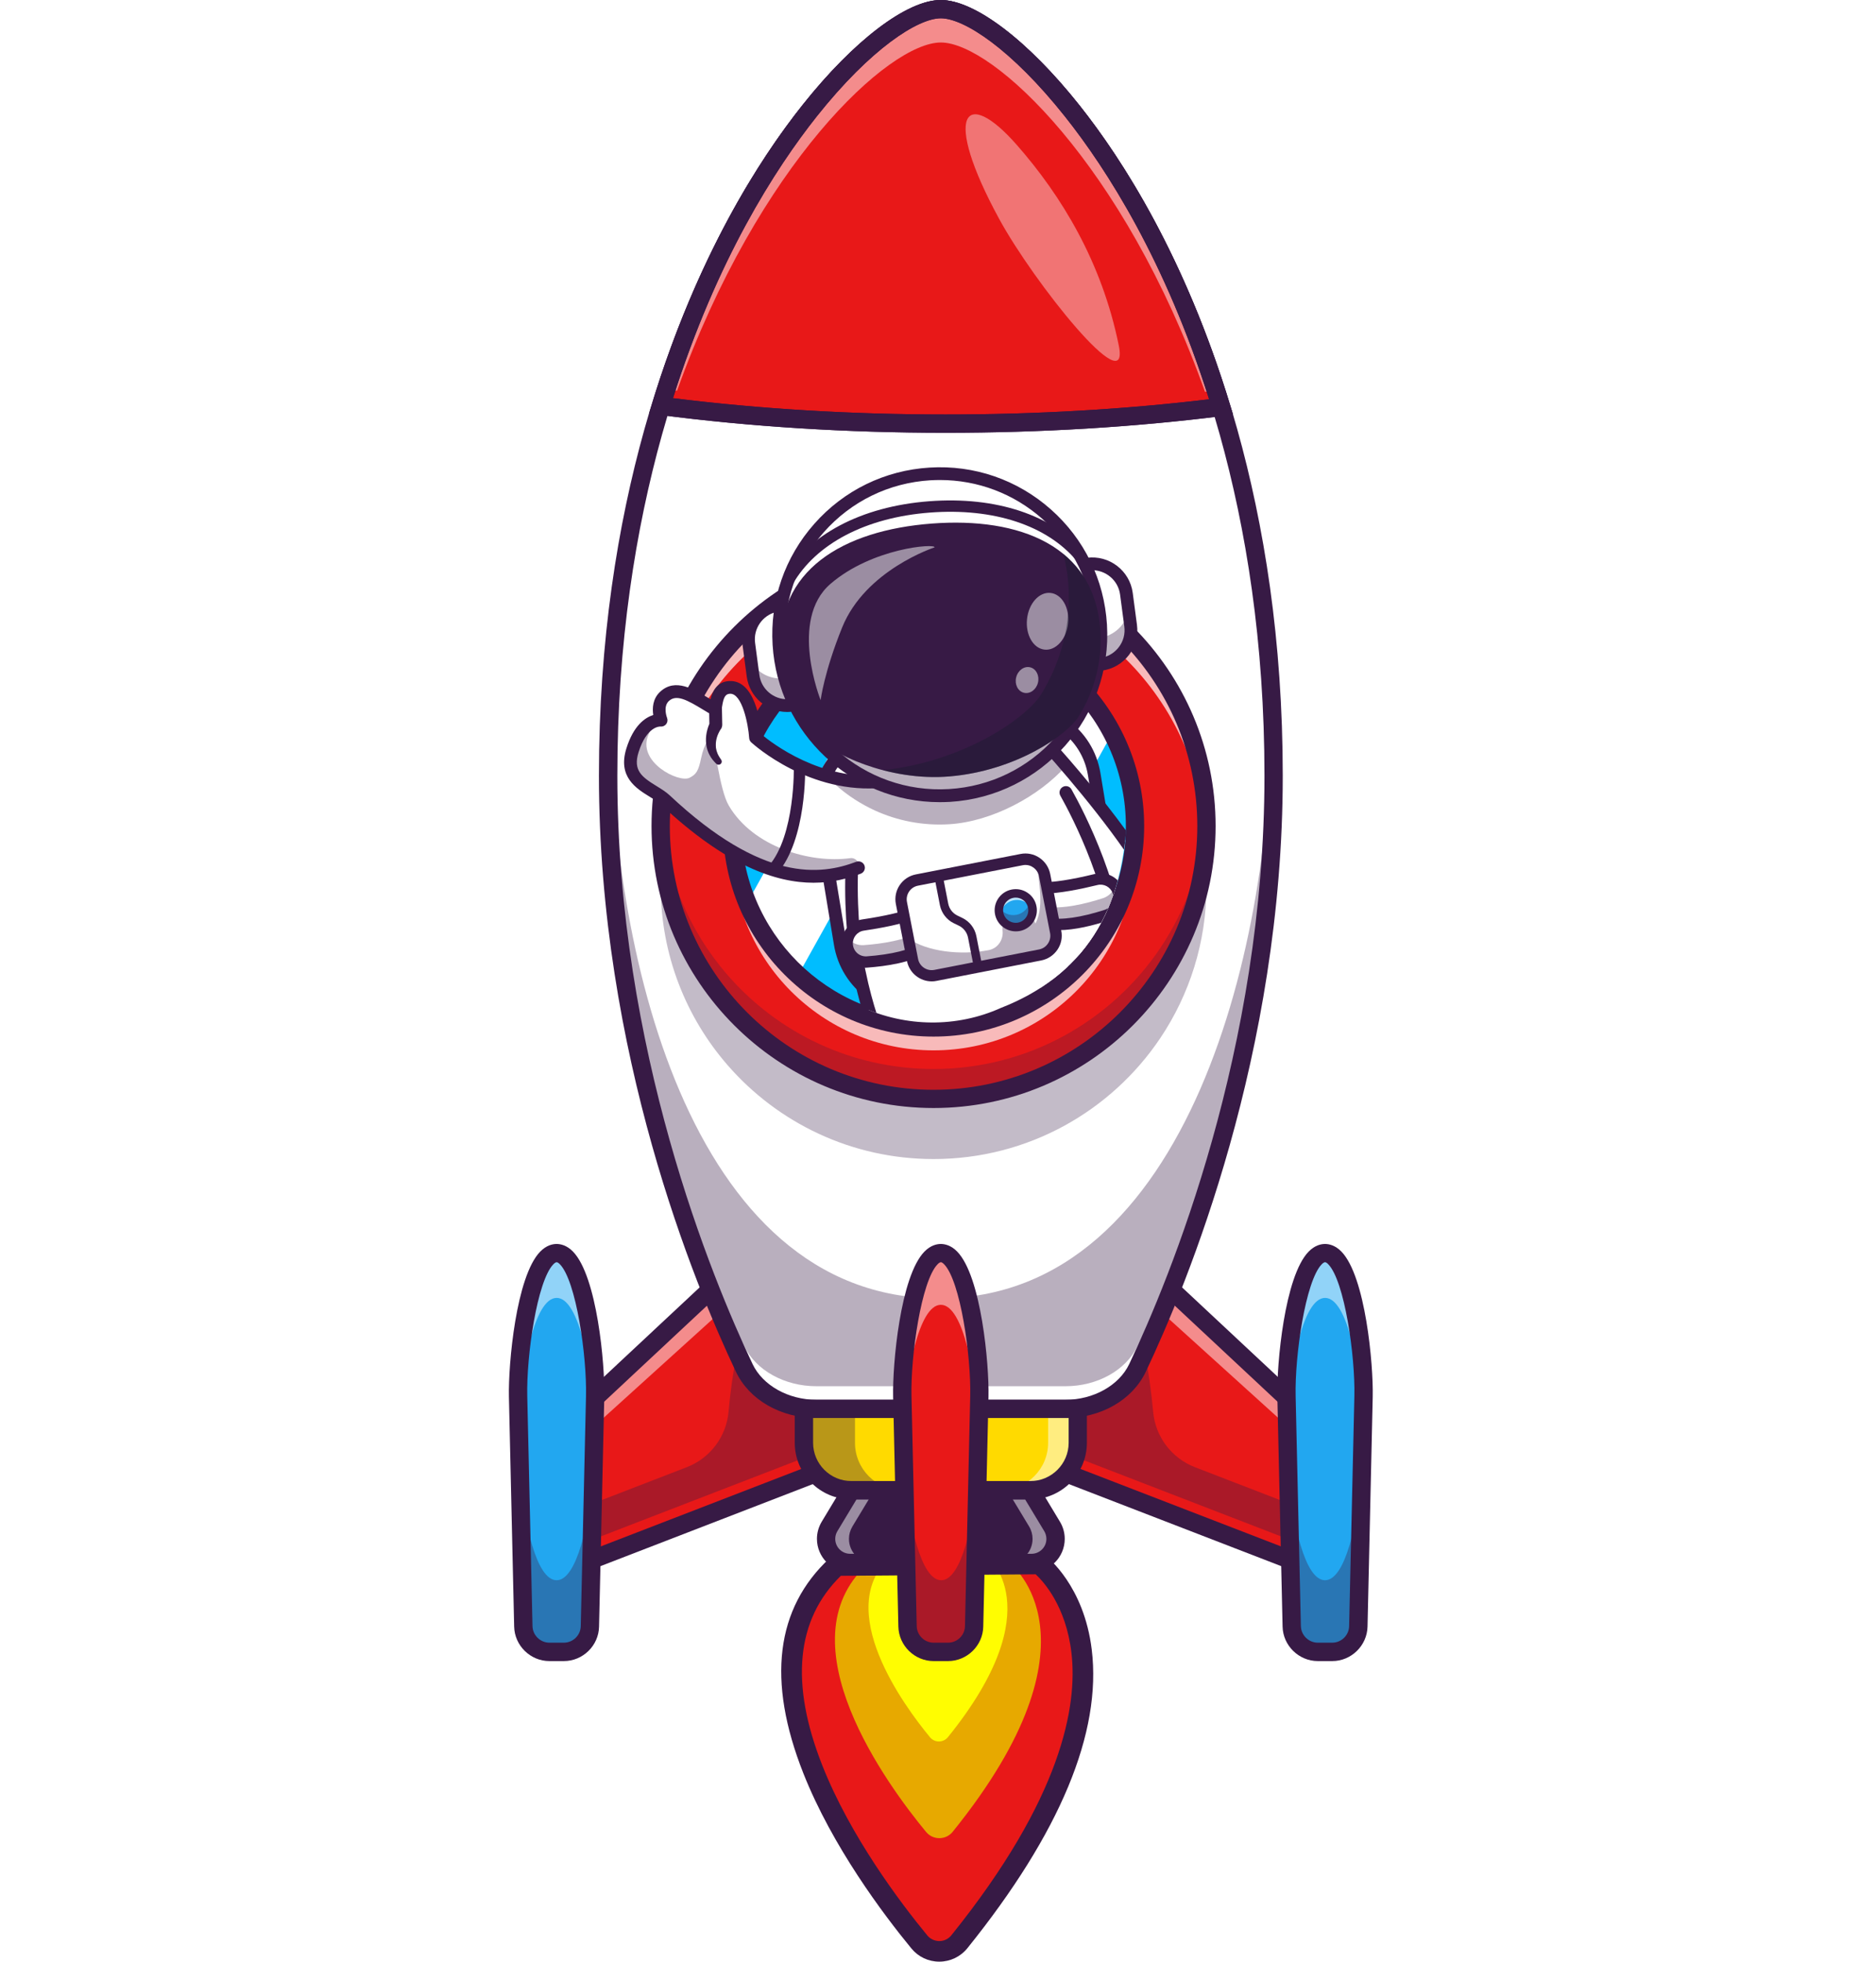<?xml version="1.0" encoding="utf-8"?>
<!-- Generator: Adobe Illustrator 25.1.0, SVG Export Plug-In . SVG Version: 6.00 Build 0)  -->
<svg version="1.1" id="Layer_1" xmlns="http://www.w3.org/2000/svg" xmlns:xlink="http://www.w3.org/1999/xlink" x="0px" y="0px"
	 viewBox="0 0 3363.7 3517.8" style="enable-background:new 0 0 3363.7 3517.8;" xml:space="preserve">
<style type="text/css">
	.st0{fill:#E81818;}
	.st1{fill:#E7A900;}
	.st2{fill:#FFFD01;}
	.st3{fill:#371A45;}
	.st4{opacity:0.35;}
	.st5{opacity:0.5;}
	.st6{fill:#FFFFFF;}
	.st7{fill:#22A7F0;}
	.st8{opacity:0.3;}
	.st9{opacity:0.25;}
	.st10{fill:#FFDA00;}
	.st11{opacity:0.4;}
	.st12{opacity:0.7;}
	.st13{fill:#00BDFF;}
	.st14{filter:url(#Adobe_OpacityMaskFilter);}
	.st15{filter:url(#Adobe_OpacityMaskFilter_1_);}
	.st16{mask:url(#SVGID_1_);fill:url(#SVGID_2_);}
	.st17{fill:url(#SVGID_3_);}
	.st18{filter:url(#Adobe_OpacityMaskFilter_2_);}
	.st19{filter:url(#Adobe_OpacityMaskFilter_3_);}
	.st20{mask:url(#SVGID_4_);fill:url(#SVGID_5_);}
	.st21{fill:url(#SVGID_6_);}
	.st22{clip-path:url(#SVGID_8_);}
	.st23{fill:#111A28;}
</style>
<g>
	<g>
		<g>
			<path class="st0" d="M1863.9,2804.8c0,0,249,189.3-143.6,677.2c-18.4,22.9-53.2,23.2-71.9,0.5
				c-100.3-122.1-359.7-478.5-148.2-674.9L1863.9,2804.8z"/>
		</g>
		<g>
			<path class="st1" d="M1811.3,2804.2c0,0,176.7,134.3-103.1,480.7c-12.2,15.2-35.3,15.3-47.7,0.3
				c-69.8-84.5-257-339.2-106.3-479.1L1811.3,2804.2z"/>
		</g>
		<g>
			<path class="st2" d="M1769.2,2790.8c0,0,119.2,90.6-69.5,324.4c-8.3,10.2-23.8,10.4-32.2,0.2c-47.1-57-173.4-228.8-71.7-323.3
				L1769.2,2790.8z"/>
		</g>
		<g>
			<path class="st3" d="M1684.1,3517.8c-19.4,0-37.6-8.6-49.9-23.6c-50.1-60.9-141.9-182.9-193.9-314.5
				c-65.5-165.8-49.6-295.5,47.4-385.6c3.4-3.1,7.8-4.9,12.4-4.9l363.7-2.8c0,0,0.1,0,0.1,0c4,0,7.9,1.3,11.1,3.8
				c2.8,2.1,68.5,53.3,82.5,167.9c18.2,148.9-56.8,329.1-222.9,535.5c-12.3,15.3-30.6,24.1-50.2,24.2
				C1684.3,3517.8,1684.2,3517.8,1684.1,3517.8z M1507.6,2825.9c-80.2,78.6-91.3,193-33.1,340.2c50.2,127,139.4,245.4,188.1,304.6
				c5.3,6.5,13.3,10.1,21.6,10.2c8.5,0,16.4-3.9,21.7-10.5c198.1-246.2,226.4-411.3,215.2-506.4c-9.8-84.1-50.4-128.1-64.1-140.8
				L1507.6,2825.9z"/>
		</g>
	</g>
	<g>
		<polygon class="st0" points="1687,1927 2320.5,2519.2 2320.5,2800 1687,2555.2 		"/>
	</g>
	<g>
		<polygon class="st0" points="1687,1927 1053.4,2519.2 1053.4,2800 1687,2555.2 		"/>
	</g>
	<g class="st4">
		<path class="st3" d="M1388.2,2206.2c-15.6,36.5-29.2,73.8-40.6,111.8c-20.9,69.5-34.8,141.1-41.3,213.7c-4,44.7-33,83.2-74.9,99.4
			l-178,68.8V2800l0,0v-35.6l633.6-244.8V1927L1388.2,2206.2z"/>
	</g>
	<g class="st4">
		<path class="st3" d="M2142.5,2631.1c-41.8-16.2-70.9-54.7-74.9-99.4c-6.5-72.7-20.4-144.2-41.3-213.7c-11.5-38-25-75.3-40.6-111.8
			L1687,1927v592.6l633.6,244.8v35.6l0,0v-100.1L2142.5,2631.1z"/>
	</g>
	<g class="st5">
		<polygon class="st6" points="2320.6,2514.1 2320.6,2568.7 1686.9,1995 1686.9,1921.9 		"/>
	</g>
	<g class="st5">
		<polygon class="st6" points="1686.9,1921.9 1686.9,1995 1053.4,2568.7 1053.4,2514.1 		"/>
	</g>
	<g>
		<path class="st3" d="M2337,2823.9l-666.4-257.5v-677.3L2337,2512V2823.9z M1703.4,2543.9l600.8,232.1v-249.7l-600.8-561.5V2543.9z
			"/>
	</g>
	<g>
		<path class="st7" d="M2375.8,2247.1c-48.8,0-70.7,184.6-69.1,257.2l9.4,412.3c0.6,25.4,21.3,45.7,46.7,45.7l0,0h25.9
			c25.4,0,46.2-20.3,46.7-45.7l9.4-412.3C2446.6,2431.7,2424.6,2247.1,2375.8,2247.1z"/>
	</g>
	<g class="st5">
		<path class="st6" d="M2445,2499.2l-1,44c-4.9-84.7-27-215.7-68.1-215.7c-41.1,0-63.1,131-68.1,215.7l-1-44
			c-1.7-72.6,20.3-257.2,69.1-257.2C2424.6,2242,2446.6,2426.6,2445,2499.2z"/>
	</g>
	<g>
		<path class="st3" d="M1036.9,2823.9V2512l666.4-622.9v677.3L1036.9,2823.9z M1069.8,2526.3V2776l600.8-232.1v-579.1L1069.8,2526.3
			z"/>
	</g>
	<g>
		<path class="st7" d="M998.1,2247.1c48.8,0,70.7,184.6,69.1,257.2l-9.4,412.3c-0.6,25.4-21.3,45.7-46.7,45.7h0h-25.9
			c-25.4,0-46.2-20.3-46.7-45.7l-9.4-412.3C927.3,2431.7,949.3,2247.1,998.1,2247.1z"/>
	</g>
	<g class="st4">
		<path class="st3" d="M1063.9,2647.7l-6.2,268.9c-0.6,25.4-21.3,45.7-46.7,45.7h-25.9c-25.4,0-46.2-20.3-46.8-45.7l-6.1-269.1
			c7.8,82.6,29.3,186.3,65.8,186.3S1056.1,2730.3,1063.9,2647.7z"/>
	</g>
	<g class="st5">
		<path class="st6" d="M1067.2,2499.2l-1,44c-4.9-84.7-27-215.7-68.1-215.7c-41.1,0-63.1,131-68.1,215.7l-1-44
			c-1.7-72.6,20.3-257.2,69.1-257.2C1046.8,2242,1068.8,2426.6,1067.2,2499.2z"/>
	</g>
	<g>
		<path class="st3" d="M1011,2978.8h-25.9c-34.1,0-62.4-27.7-63.2-61.7l-9.4-412.3c-1.3-58.4,12.9-216.2,56.2-260.4
			c11-11.2,22-13.6,29.3-13.6c7.3,0,18.4,2.4,29.3,13.6c43.2,44.2,57.5,202.1,56.2,260.4l-9.4,412.3
			C1073.4,2951.1,1045.1,2978.8,1011,2978.8z M998.1,2263.5c-1.4,0-3.6,1.3-5.9,3.7c-29.1,29.8-48.5,164.1-46.8,236.7l9.4,412.3
			c0.4,16.4,14,29.6,30.3,29.6h25.9c16.4,0,30-13.3,30.3-29.6l9.4-412.3c1.7-72.6-17.7-207-46.8-236.7
			C1001.6,2264.8,999.5,2263.5,998.1,2263.5z"/>
	</g>
	<g class="st4">
		<path class="st3" d="M2441.7,2647.7l-6.2,268.9c-0.6,25.4-21.3,45.7-46.7,45.7h-25.9c-25.4,0-46.2-20.3-46.8-45.7l-6.1-269.1
			c7.8,82.6,29.3,186.3,65.8,186.3S2433.9,2730.3,2441.7,2647.7z"/>
	</g>
	<g>
		<path class="st3" d="M2388.8,2978.8h-25.9c-34,0-62.4-27.7-63.2-61.7l-9.4-412.3c-1.3-58.4,12.9-216.2,56.2-260.4
			c11-11.2,22-13.6,29.3-13.6c7.3,0,18.4,2.4,29.3,13.6c43.2,44.2,57.5,202.1,56.2,260.4L2452,2917
			C2451.2,2951.1,2422.8,2978.8,2388.8,2978.8z M2375.8,2263.5c-1.4,0-3.6,1.3-5.9,3.7c-29.1,29.8-48.5,164.1-46.8,236.7l9.4,412.3
			c0.4,16.3,14,29.6,30.3,29.6h25.9c16.4,0,30-13.3,30.3-29.6l9.4-412.3c1.7-72.6-17.7-207-46.8-236.7
			C2379.4,2264.8,2377.3,2263.5,2375.8,2263.5z"/>
	</g>
	<g>
		<path class="st6" d="M2283.5,1391c0,491.6-167.7,901.1-244.1,1062.1c-21,44.3-72.2,73.4-129.2,73.4h-446.5
			c-57,0-108.2-29.1-129.2-73.4c-76.4-161-244.1-570.5-244.1-1062.1c0-885.8,456.8-1374.6,596.6-1374.6S2283.5,505.2,2283.5,1391z"
			/>
	</g>
	<g>
		<g class="st4">
			<path class="st3" d="M1334.5,2414.2c21,43.3,72.2,71.7,129.3,71.7h446.5c57.1,0,108.2-28.4,129.2-71.7
				c75.3-155.1,239.3-546,244-1017.1c-0.3-44.6-1.7-88.2-4.3-130.7c4.4,414.4-144.5,1062-595.7,1062
				c-451.2,0-591.5-635.8-588.7-1062c-2.9,47.2-4.4,95.7-4.4,145.5c0-5,0.1-9.9,0.1-14.8C1095.2,1868.2,1259.2,2259.1,1334.5,2414.2
				z"/>
		</g>
	</g>
	<g>
		<path class="st3" d="M1910.2,2542.9h-446.5c-63.7,0-120.2-32.5-144.1-82.8c-73.9-155.7-245.7-571.6-245.7-1069.2
			c0-486.7,134.9-827.4,248-1027.6C1455.4,127.4,1609.6,0,1687,0s231.6,127.4,365,363.4c113.1,200.1,248,540.8,248,1027.6
			c0,497.6-171.8,913.5-245.7,1069.2C2030.4,2510.5,1973.9,2542.9,1910.2,2542.9z M1687,32.9c-56.6,0-202.7,110.2-336.4,346.8
			c-111.2,196.7-243.7,531.8-243.7,1011.4c0,490.9,169.6,901.4,242.5,1055.1c18.2,38.3,64.1,64,114.4,64h446.5
			c50.3,0,96.2-25.7,114.4-64c72.9-153.7,242.5-564.2,242.5-1055.1c0-479.6-132.6-814.7-243.8-1011.4
			C1889.6,143.1,1743.6,32.9,1687,32.9z"/>
	</g>
	<g class="st8">
		<path class="st3" d="M2163.2,1589.2c0,100.8-30.5,194.4-82.7,272.3c-87.9,130.9-237.1,217-406.6,217
			c-147.2,0-279.2-65-368.9-167.9c-74.9-85.9-120.3-198.4-120.3-321.4c0-270.2,219-489.3,489.3-489.3S2163.2,1319,2163.2,1589.2z"/>
	</g>
	<g>
		<path class="st0" d="M2163.2,1481.4c0,100.8-30.5,194.4-82.7,272.3c-87.9,130.9-237.1,217-406.6,217
			c-147.2,0-279.2-65-368.9-167.9c-74.9-85.9-120.3-198.4-120.3-321.4c0-270.2,219-489.3,489.3-489.3S2163.2,1211.1,2163.2,1481.4z"
			/>
	</g>
	<g class="st9">
		<path class="st3" d="M2163.1,1481.3c0,100.8-30.5,194.4-82.6,272.3c-87.9,130.9-237.2,217-406.6,217
			c-147.2,0-279.2-65-368.9-167.9c-75-86-120.3-198.4-120.3-321.4c0-9,0.2-17.9,0.7-26.8c6.1,112.5,50.2,214.9,119.6,294.6
			c89.7,102.9,221.7,167.9,368.9,167.9c169.4,0,318.7-86.1,406.6-217c47.5-70.8,76.9-154.6,81.9-245.1
			C2162.9,1463.6,2163.1,1472.5,2163.1,1481.3z"/>
	</g>
	<g>
		<path class="st10" d="M1932.4,2526.5v60.8c0,47-38.1,85.1-85.1,85.1h-320.8c-47,0-85.1-38.1-85.1-85.1v-60.8H1932.4z"/>
	</g>
	<g class="st4">
		<path class="st3" d="M1533,2587.3v-60.8h-91.5v60.8c0,47,38.1,85.1,85.1,85.1h91.5C1571,2672.4,1533,2634.3,1533,2587.3z"/>
	</g>
	<g class="st5">
		<path class="st6" d="M1932.4,2526.5v60.8c0,47-38.1,85-85,85h-53.1c46.9,0,85-38.1,85-85v-60.8H1932.4z"/>
	</g>
	<g>
		<path class="st3" d="M1892.7,2759.7c0,23.8-19.3,43.1-43.1,43.1h-325.2c-23.8,0-43.1-19.3-43.1-43.1c0-7.9,2.1-15.5,6.2-22.3
			l39.2-65h320.8l39.2,65C1890.6,2744.1,1892.7,2751.8,1892.7,2759.7z"/>
	</g>
	<g class="st5">
		<path class="st6" d="M1897.8,2759.7c0,23.8-19.3,43.2-43.1,43.2h-46.4c23.8,0,43.1-19.3,43.1-43.2c0-7.9-2.1-15.5-6.2-22.3
			l-39.2-65h46.4l39.1,65C1895.7,2744.2,1897.8,2751.8,1897.8,2759.7z"/>
	</g>
	<g class="st5">
		<path class="st6" d="M1475.8,2759.7c0,23.8,19.3,43.2,43.1,43.2h46.4c-23.8,0-43.1-19.3-43.1-43.2c0-7.9,2.1-15.5,6.2-22.3
			l39.2-65h-46.4l-39.1,65C1478,2744.2,1475.8,2751.8,1475.8,2759.7z"/>
	</g>
	<g>
		<path class="st0" d="M2189.4,729.9c-153,19.2-319.7,29.8-494,29.8c-180.5,0-352.8-11.3-510.1-31.9
			c141.6-463.2,402.1-711.4,501.7-711.4C1786.7,16.4,2047.9,265.3,2189.4,729.9z"/>
	</g>
	<g class="st11">
		<path class="st6" d="M1823.5,260.3c79.6,90.8,152.1,209.3,182.5,359.3c21.1,104.3-152.6-113.4-214.4-226.9
			C1688.7,203.8,1729.7,153.2,1823.5,260.3z"/>
	</g>
	<g class="st5">
		<path class="st6" d="M1686.9,11.3c-97.8,0-350.9,239.4-494,686.7c7,0.9,14,1.8,21.1,2.6c145.7-407.2,379.7-624.4,472.9-624.4
			c93.3,0,328,217.9,473.7,626.4c7.1-0.8,14.1-1.7,21-2.6C2038.6,251.4,1784.9,11.3,1686.9,11.3z"/>
	</g>
	<g>
		<path class="st3" d="M1695.4,776.1c-177.2,0-349.5-10.8-512.3-32l-19.2-2.5l5.7-18.6c80.3-262.8,190.9-435.9,269.5-534.8
			C1531.2,72.1,1626.2,0,1686.9,0c60.9,0,156.1,72.3,248.5,188.7c78.7,99.2,189.5,272.8,269.7,536.4l5.7,18.6l-19.3,2.4
			C2033.5,766,1866.6,776.1,1695.4,776.1z M1206.7,714c155.6,19.4,319.9,29.3,488.7,29.3c162.8,0,321.7-9.2,472.5-27.3
			c-78.2-248.1-183.1-412.2-258.2-506.8C1813,87.4,1728.2,32.8,1686.9,32.8c-41.1,0-125.8,54.4-222.3,175.8
			C1389.7,303,1284.9,466.6,1206.7,714z"/>
	</g>
	<g>
		<path class="st3" d="M1847.3,2688.8h-320.8c-56,0-101.5-45.5-101.5-101.5v-77.2h523.8v77.2
			C1948.8,2643.3,1903.3,2688.8,1847.3,2688.8z M1457.9,2542.9v44.4c0,37.9,30.8,68.7,68.7,68.7h320.8c37.9,0,68.7-30.8,68.7-68.7
			v-44.4H1457.9z"/>
	</g>
	<g>
		<path class="st3" d="M1849.6,2819.2h-325.2c-32.8,0-59.6-26.7-59.6-59.6c0-10.9,3-21.5,8.6-30.8l43.9-72.9h339.3l43.9,73
			c5.6,9.2,8.6,19.9,8.6,30.7C1909.1,2792.5,1882.4,2819.2,1849.6,2819.2z M1535.8,2688.8l-34.4,57.1c-2.5,4.2-3.8,8.9-3.8,13.8
			c0,14.7,12,26.7,26.7,26.7h325.2c14.7,0,26.7-12,26.7-26.7c0-4.9-1.3-9.6-3.8-13.8l-34.4-57.1H1535.8z"/>
	</g>
	<g class="st12">
		<path class="st6" d="M2163.2,1470.9c0,9.8-0.3,19.5-0.9,29.1c-15-256.7-227.9-460.2-488.4-460.2s-473.4,203.6-488.4,460.2
			c-0.6-9.6-0.9-19.3-0.9-29.1c0-270.2,219-489.3,489.3-489.3S2163.2,1200.7,2163.2,1470.9z"/>
	</g>
	<g>
		<path class="st3" d="M1673.9,1987c-278.8,0-505.7-226.9-505.7-505.7s226.9-505.7,505.7-505.7c278.8,0,505.7,226.9,505.7,505.7
			S1952.8,1987,1673.9,1987z M1673.9,1008.5c-260.7,0-472.9,212.1-472.9,472.9s212.1,472.9,472.9,472.9s472.9-212.1,472.9-472.9
			S1934.6,1008.5,1673.9,1008.5z"/>
	</g>
	<g>
		<path class="st0" d="M1687,2247.1c-48.8,0-70.7,184.6-69.1,257.2l9.4,412.3c0.6,25.4,21.3,45.7,46.7,45.7l0,0h25.9
			c25.4,0,46.2-20.3,46.7-45.7l9.4-412.3C1757.7,2431.7,1735.7,2247.1,1687,2247.1z"/>
	</g>
	<g class="st5">
		<path class="st6" d="M1756.1,2499.2l-1.2,53c-5.3-84.8-27.4-212.3-67.9-212.3c-40.5,0-62.5,127.6-67.9,212.3l-1.2-53.1
			c-1.7-72.6,20.3-257.2,69.1-257.2C1735.7,2242,1757.7,2426.6,1756.1,2499.2z"/>
	</g>
	<g>
		<path class="st3" d="M1695.4,776.1c-177.2,0-349.5-10.8-512.3-32l-19.2-2.5l5.7-18.6c80.3-262.8,190.9-435.9,269.5-534.8
			C1531.2,72.1,1626.2,0,1686.9,0c60.9,0,156.1,72.3,248.5,188.7c78.7,99.2,189.5,272.8,269.7,536.4l5.7,18.6l-19.3,2.4
			C2033.5,766,1866.6,776.1,1695.4,776.1z M1206.7,714c155.6,19.4,319.9,29.3,488.7,29.3c162.8,0,321.7-9.2,472.5-27.3
			c-78.2-248.1-183.1-412.2-258.2-506.8C1813,87.4,1728.2,32.8,1686.9,32.8c-41.1,0-125.8,54.4-222.3,175.8
			C1389.7,303,1284.9,466.6,1206.7,714z"/>
	</g>
	<g class="st4">
		<path class="st3" d="M1753.5,2647.7l-6.2,268.9c-0.6,25.4-21.3,45.7-46.7,45.7h-25.9c-25.4,0-46.2-20.3-46.8-45.7l-6.1-269.1
			c7.8,82.6,29.3,186.3,65.8,186.3C1724.1,2833.8,1745.6,2730.3,1753.5,2647.7z"/>
	</g>
	<g>
		<path class="st3" d="M1699.9,2978.8H1674c-34.1,0-62.4-27.7-63.2-61.7l-9.4-412.3c-1.3-58.4,12.9-216.2,56.2-260.4
			c11-11.2,22-13.6,29.3-13.6s18.4,2.4,29.3,13.6c43.2,44.2,57.5,202.1,56.2,260.4l-9.4,412.3
			C1762.3,2951.1,1733.9,2978.8,1699.9,2978.8z M1687,2263.5c-1.4,0-3.6,1.3-5.9,3.7c-29.1,29.8-48.5,164.1-46.8,236.7l9.4,412.3
			c0.4,16.4,14,29.6,30.3,29.6h25.9c16.4,0,30-13.3,30.3-29.6l9.4-412.3c1.7-72.6-17.7-207-46.8-236.7
			C1690.5,2264.8,1688.4,2263.5,1687,2263.5z"/>
	</g>
	<g class="st12">
		<circle class="st6" cx="1673.9" cy="1522.4" r="361.2"/>
	</g>
	<g>
		<path class="st13" d="M2035.1,1481.3c0,190.5-147.4,346.5-334.4,360.2c-8.8,0.7-17.8,1-26.8,1c-43.9,0-86-7.8-124.9-22.2
			c-43.9-16.2-83.9-40.7-117.8-71.6c-39.3-35.7-70.7-79.9-91.2-129.8c-17.5-42.4-27.1-88.9-27.1-137.6
			c0-179.5,130.9-328.4,302.5-356.4c19.1-3.1,38.7-4.8,58.7-4.8c34.6,0,68.1,4.8,99.7,14c45.2,12.9,86.8,34.5,122.9,62.7
			c40.4,31.7,74,71.8,97.9,117.8C2020.4,1364.5,2035.1,1421.2,2035.1,1481.3z"/>
	</g>
	<defs>
		<filter id="Adobe_OpacityMaskFilter" filterUnits="userSpaceOnUse" x="1339.9" y="1120.2" width="433.7" height="628.6">
			<feFlood  style="flood-color:white;flood-opacity:1" result="back"/>
			<feBlend  in="SourceGraphic" in2="back" mode="normal"/>
		</filter>
	</defs>
	<mask maskUnits="userSpaceOnUse" x="1339.9" y="1120.2" width="433.7" height="628.6" id="SVGID_1_">
		<g class="st14">
			<defs>
				<filter id="Adobe_OpacityMaskFilter_1_" filterUnits="userSpaceOnUse" x="1339.9" y="1120.2" width="433.7" height="628.6">
					<feFlood  style="flood-color:white;flood-opacity:1" result="back"/>
					<feBlend  in="SourceGraphic" in2="back" mode="normal"/>
				</filter>
			</defs>
			<mask maskUnits="userSpaceOnUse" x="1339.9" y="1120.2" width="433.7" height="628.6" id="SVGID_1_">
				<g class="st15">
				</g>
			</mask>
			<linearGradient id="SVGID_2_" gradientUnits="userSpaceOnUse" x1="1556.74" y1="1177.015" x2="1556.74" y2="1631.837">
				<stop  offset="0" style="stop-color:#FFFFFF"/>
				<stop  offset="1" style="stop-color:#000000"/>
			</linearGradient>
			<path class="st16" d="M1773.6,1134.1l-342.5,614.6c-39.3-35.7-70.7-79.9-91.2-129.8l275.3-494c19.1-3.1,38.7-4.8,58.7-4.8
				C1708.5,1120.2,1742,1125,1773.6,1134.1z"/>
		</g>
	</mask>
	<linearGradient id="SVGID_3_" gradientUnits="userSpaceOnUse" x1="1556.74" y1="1177.015" x2="1556.74" y2="1631.837">
		<stop  offset="0" style="stop-color:#FFFFFF"/>
		<stop  offset="1" style="stop-color:#FFFFFF"/>
	</linearGradient>
	<path class="st17" d="M1773.6,1134.1l-342.5,614.6c-39.3-35.7-70.7-79.9-91.2-129.8l275.3-494c19.1-3.1,38.7-4.8,58.7-4.8
		C1708.5,1120.2,1742,1125,1773.6,1134.1z"/>
	<defs>
		<filter id="Adobe_OpacityMaskFilter_2_" filterUnits="userSpaceOnUse" x="1549" y="1196.8" width="445.4" height="645.7">
			<feFlood  style="flood-color:white;flood-opacity:1" result="back"/>
			<feBlend  in="SourceGraphic" in2="back" mode="normal"/>
		</filter>
	</defs>
	<mask maskUnits="userSpaceOnUse" x="1549" y="1196.8" width="445.4" height="645.7" id="SVGID_4_">
		<g class="st18">
			<defs>
				<filter id="Adobe_OpacityMaskFilter_3_" filterUnits="userSpaceOnUse" x="1549" y="1196.8" width="445.4" height="645.7">
					<feFlood  style="flood-color:white;flood-opacity:1" result="back"/>
					<feBlend  in="SourceGraphic" in2="back" mode="normal"/>
				</filter>
			</defs>
			<mask maskUnits="userSpaceOnUse" x="1549" y="1196.8" width="445.4" height="645.7" id="SVGID_4_">
				<g class="st19">
				</g>
			</mask>
			<linearGradient id="SVGID_5_" gradientUnits="userSpaceOnUse" x1="1771.661" y1="1255.239" x2="1771.661" y2="1722.447">
				<stop  offset="0" style="stop-color:#FFFFFF"/>
				<stop  offset="1" style="stop-color:#000000"/>
			</linearGradient>
			<path class="st20" d="M1994.4,1314.6l-293.7,526.9c-8.8,0.7-17.8,1-26.8,1c-43.9,0-86-7.8-124.9-22.2l347.5-623.5
				C1936.9,1228.5,1970.4,1268.7,1994.4,1314.6z"/>
		</g>
	</mask>
	<linearGradient id="SVGID_6_" gradientUnits="userSpaceOnUse" x1="1771.661" y1="1255.239" x2="1771.661" y2="1722.447">
		<stop  offset="0" style="stop-color:#FFFFFF"/>
		<stop  offset="1" style="stop-color:#FFFFFF"/>
	</linearGradient>
	<path class="st21" d="M1994.4,1314.6l-293.7,526.9c-8.8,0.7-17.8,1-26.8,1c-43.9,0-86-7.8-124.9-22.2l347.5-623.5
		C1936.9,1228.5,1970.4,1268.7,1994.4,1314.6z"/>
	<g>
		<path class="st3" d="M1673.9,1858.9c-208.2,0-377.6-169.4-377.6-377.6s169.4-377.6,377.6-377.6s377.6,169.4,377.6,377.6
			S1882.1,1858.9,1673.9,1858.9z M1673.9,1136.6c-190.1,0-344.8,154.7-344.8,344.8s154.7,344.7,344.8,344.7
			c190.1,0,344.8-154.7,344.8-344.7S1864,1136.6,1673.9,1136.6z"/>
	</g>
	<g>
		<defs>
			<path id="SVGID_7_" d="M2020.6,1444.2c0,192.9-83.4,307.6-226,363.3c-79.3,35.7-170.4,34.5-249.5-1.6
				c-198.9-90.9-504.6-271.2-504.6-461.1c0-220.4,367.2-581.9,587.6-581.9S2212.1,827.1,2020.6,1444.2z"/>
		</defs>
		<clipPath id="SVGID_8_">
			<use xlink:href="#SVGID_7_"  style="overflow:visible;"/>
		</clipPath>
		<g class="st22">
			<g>
				<path class="st6" d="M1886.4,1768l-223.2,36.9c-74,12.2-144.5-38.3-156.7-112.3l-36.9-223.2c-12.2-74,38.3-144.5,112.3-156.7
					l223.2-36.9c74-12.2,144.5,38.3,156.7,112.3l36.9,223.2C2010.9,1685.3,1960.4,1755.8,1886.4,1768z"/>
			</g>
			<g>
				<path class="st3" d="M1640.9,1818.2c-30.6,0-60.4-9.5-85.8-27.8c-32.2-23-53.4-57.1-59.8-95.9l-36.9-223.2
					c-6.4-38.8,2.8-77.9,25.8-110c23-32.2,57.1-53.4,95.9-59.8l223.2-36.9c38.8-6.4,77.9,2.8,110,25.8c32.2,23,53.4,57.1,59.8,95.9
					l36.9,223.2c13.3,80.4-41.3,156.6-121.7,169.8l-223.2,36.9C1657,1817.5,1648.9,1818.2,1640.9,1818.2z M1827.4,1285.5
					c-6.8,0-13.6,0.6-20.4,1.7l-223.2,36.9c-32.8,5.4-61.5,23.4-81,50.6c-19.5,27.2-27.2,60.2-21.8,93l36.9,223.2
					c5.4,32.8,23.4,61.5,50.6,81c27.2,19.5,60.2,27.2,93,21.8l223.2-36.9c67.9-11.2,114.1-75.6,102.9-143.5l-36.9-223.2
					c-5.4-32.8-23.4-61.5-50.6-81C1878.4,1293.5,1853.2,1285.5,1827.4,1285.5z"/>
			</g>
			<g>
				<path class="st6" d="M1855.6,1310.3c0,0,150.7,161.3,214,278.4c63.2,117.2,53.8,145.5,53.8,145.5l-191.3,36.3L1855.6,1310.3z"/>
			</g>
			<g>
				<path class="st3" d="M1922.7,1783.9l-84.6-509.1l25.8,27.7c6.2,6.6,152.4,163.7,215.7,280.8c62.4,115.7,56.4,149,54.6,154.5
					l-2.1,6.4L1922.7,1783.9z M1873.2,1346.8l68.2,410.2l170.7-32.4c-1.4-13.7-9.6-50.8-52.7-130.5
					C2013.4,1508.8,1919,1398.3,1873.2,1346.8z"/>
			</g>
			<g>
				<path class="st6" d="M2011,1740.5c-127.9,154.5-435,122.1-435,122.1s-24.7-54.7-40.7-147.6c-10.8-62.6-52.2-465.7,212.6-482.2
					c77-4.8,117.7,107.6,163.2,188.5C1955.5,1500.1,2006.5,1624,2011,1740.5z"/>
			</g>
			<g>
				<path class="st3" d="M1646,1877.1c-40.2,0-67.6-2.7-71.2-3.1l-6.5-0.7l-2.7-6c-1-2.3-25.5-57.1-41.5-150.4
					c-0.5-2.7-43.7-275.8,67-415.9c38.6-48.8,91.1-75.6,156.1-79.6c6.3-0.4,11.7,4.4,12.1,10.7c0.4,6.3-4.4,11.7-10.7,12.1
					c-58.3,3.6-105.2,27.5-139.6,71c-104.6,132.3-62.9,395.2-62.4,397.9c12.5,72.8,30.7,122.2,37.3,138.7
					c44.8,3.4,301.8,16.7,415.5-115.3c-6.6-137.1-76.7-271.4-98.2-309.7c-3.1-5.5-1.1-12.5,4.4-15.6c5.5-3.1,12.5-1.2,15.6,4.4
					c22.4,39.8,95.9,180.7,101.3,324.4l0.2,4.4l-2.8,3.4C1926.8,1860.2,1746.4,1877.1,1646,1877.1z"/>
			</g>
			<g>
				<path class="st6" d="M1657.6,1699.3c-26.6,17.3-71.8,23.6-102.9,25.9c-18.7,1.4-34.8-13-35.7-31.7v0
					c-0.8-17.1,11.5-32,28.4-34.5c28.8-4.2,71.6-11.9,97.5-23.2"/>
			</g>
			<g class="st4">
				<path class="st3" d="M1657.6,1699.3c-26.6,17.3-71.8,23.6-102.9,25.9c-18.7,1.4-34.8-13-35.7-31.7c-0.2-3.8,0.3-7.5,1.3-11
					c6.6,8.2,17,13.2,28.4,12.4c31.1-2.2,76.2-8.5,102.8-25.8L1657.6,1699.3z"/>
			</g>
			<g>
				<path class="st3" d="M1552.2,1735.4c-10.6,0-20.7-3.8-28.8-11c-8.9-7.9-14-18.7-14.6-30.6c-1-22.4,14.9-41.8,37.1-45
					c42.2-6.2,75.9-14.2,94.9-22.5c3.5-1.5,15.7-4.9,26.5,15.2c10.2,18.9,15.9,53.1-4.2,66.2c-28.1,18.3-74.1,25-107.8,27.5
					C1554.3,1735.3,1553.2,1735.4,1552.2,1735.4z M1646.2,1646.1c-26.6,10.9-67.3,18.4-97.3,22.8c-11.8,1.7-20.3,12.1-19.7,24
					c0.3,6.3,3.1,12.1,7.8,16.3c4.7,4.2,10.8,6.2,17,5.8c44.2-3.2,79.1-11.8,98.1-24.2h0c4-2.6,4.4-10.3,4.3-13.5
					C1656.2,1664.3,1650.1,1650.5,1646.2,1646.1z"/>
			</g>
			<g>
				<path class="st6" d="M1878.5,1656.1c31.2,6.1,75.4-5.1,105.1-14.8c17.8-5.8,27.4-25.1,21.1-42.8l0,0
					c-5.7-16.1-22.7-25.4-39.3-21.3c-28.2,6.9-70.9,15.9-99.1,15.1"/>
			</g>
			<g class="st4">
				<path class="st3" d="M1983.6,1641.4c-29.7,9.6-74,20.8-105.1,14.7l-5.8-30.6c31.2,6,75.3-5.2,105-14.8
					c10.8-3.5,18.6-12,21.6-22.1c2.3,2.9,4.2,6.2,5.5,9.9C2010.9,1616.2,2001.4,1635.6,1983.6,1641.4z"/>
			</g>
			<g>
				<path class="st3" d="M1898.1,1668c-7.6,0-14.8-0.6-21.6-1.9c-23.6-4.6-31.2-38.4-28.8-59.8c2.5-22.8,15.1-24.3,18.9-24.1
					c20.9,0.5,55-4.7,96.4-14.9c21.8-5.3,43.8,6.6,51.3,27.8c3.9,11.2,3.2,23.2-2,33.8c-5.2,10.6-14.3,18.4-25.6,22.1
					C1961.2,1659.3,1927.4,1668,1898.1,1668z M1869.1,1602.6c-2,5.5-2.4,20.6,2.2,32.6c1.2,3,4.4,10,9.1,10.9l0,0
					c22.4,4.3,57.9-0.8,100-14.4c6-1.9,10.8-6.1,13.6-11.8c2.8-5.7,3.2-12.1,1.1-18c-4-11.3-15.7-17.6-27.3-14.8
					c-29.3,7.2-69.5,15.5-98.3,15.5C1869.4,1602.6,1869.2,1602.6,1869.1,1602.6z"/>
			</g>
			<g>
				<path class="st6" d="M1873.1,1569.2l19.9,102c3.7,18.9-8.8,37.5-27.7,41.2l-187.9,36.7c-18.9,3.7-37.4-8.8-41.1-27.7l-19.9-102
					c-3.7-18.9,8.8-37.4,27.7-41.1l187.9-36.7c11.1-2.2,22.1,1.3,30.1,8.3C1867.5,1554.8,1871.6,1561.5,1873.1,1569.2z"/>
			</g>
			<g class="st4">
				<path class="st3" d="M1873.1,1569.2l19.9,102c3.7,18.9-8.8,37.4-27.7,41.1l-187.9,36.7c-18.9,3.7-37.4-8.8-41.1-27.7l-7.5-38.2
					c33.8,23.3,92.9,30.5,143.8,20.8c16.4-3.1,27-18.6,25-35.2c0-0.2,0-0.3-0.1-0.5c-1.5-14.6,8-28.5,22.1-32.3
					c16.1-4.4,32.2,5,36.9,20.4c18.7-35.2,1.2-86.7,5.4-106.6C1867.5,1554.8,1871.6,1561.4,1873.1,1569.2z"/>
			</g>
			<g>
				<path class="st3" d="M1670.6,1759.9c-21.2,0-40.2-15-44.4-36.6l-19.9-102.1c-4.8-24.5,11.2-48.3,35.7-53.1l187.9-36.7
					c11.8-2.3,23.9,0.1,33.9,6.9c10,6.8,16.8,17,19.2,28.8l19.9,102.1c2.3,11.8-0.1,23.9-6.9,33.9c-6.8,10-17,16.8-28.8,19.2
					l-187.9,36.7C1676.4,1759.7,1673.5,1759.9,1670.6,1759.9z M1838.6,1551.1c-1.6,0-3.2,0.2-4.8,0.5l-187.9,36.7
					c-13.5,2.6-22.3,15.7-19.7,29.2l19.9,102.1c2.6,13.5,15.7,22.3,29.2,19.7l187.9-36.7c6.5-1.3,12.1-5,15.8-10.6
					c3.7-5.5,5.1-12.2,3.8-18.7l-19.9-102.1c-1.3-6.5-5-12.1-10.6-15.8C1848.4,1552.5,1843.5,1551.1,1838.6,1551.1z"/>
			</g>
			<g>
				
					<ellipse transform="matrix(0.955 -0.297 0.297 0.955 -402.179 613.587)" class="st7" cx="1821.2" cy="1632.3" rx="30.2" ry="30.2"/>
			</g>
			<g class="st12">
				<path class="st6" d="M1850.9,1626.5c0.4,2,0.6,4,0.6,6c-5.4-13-19.4-20.9-33.7-18.1c-14.4,2.8-24.4,15.4-24.5,29.5
					c-0.8-1.9-1.3-3.8-1.7-5.8c-3.2-16.4,7.5-32.3,23.9-35.5C1831.8,1599.5,1847.7,1610.1,1850.9,1626.5z"/>
			</g>
			<g class="st4">
				<path class="st3" d="M1850.9,1626.5c3.2,16.4-7.5,32.3-23.9,35.5c-16.4,3.2-32.3-7.5-35.5-23.9c-0.7-3.8-0.7-7.5-0.1-11.1
					c6.4,10.2,18.7,16,31.3,13.5c12.6-2.5,21.8-12.4,23.9-24.3C1848.7,1619.3,1850.2,1622.7,1850.9,1626.5z"/>
			</g>
			<g>
				<path class="st3" d="M1821.2,1670.2c-17.7,0-33.6-12.6-37.1-30.6c-4-20.5,9.4-40.4,29.9-44.4c9.9-1.9,20,0.1,28.4,5.8
					c8.4,5.6,14.1,14.2,16,24.2l0,0c1.9,9.9-0.1,20-5.8,28.4c-5.6,8.4-14.2,14.1-24.2,16C1826,1670,1823.6,1670.2,1821.2,1670.2z
					 M1821.3,1609.7c-1.5,0-2.9,0.1-4.4,0.4c-12.2,2.4-20.3,14.3-17.9,26.5c2.4,12.2,14.3,20.2,26.5,17.9c5.9-1.2,11-4.6,14.4-9.6
					c3.4-5,4.6-11,3.4-17l0,0c-1.2-5.9-4.6-11.1-9.6-14.4C1830.1,1611,1825.7,1609.7,1821.3,1609.7z"/>
			</g>
			<g>
				<path class="st3" d="M1753.8,1741.8c-3.6,0-6.8-2.5-7.5-6.2l-10.6-54.2c-1.8-9.3-8-17.3-16.5-21.4l-9.1-4.4
					c-12.8-6.2-22-18.3-24.8-32.2l-10-51.3c-0.8-4.1,1.9-8.1,6-8.9c4.1-0.8,8.1,1.9,8.9,6l10,51.3c1.8,9.3,8,17.3,16.5,21.4l9.1,4.4
					c12.8,6.2,22,18.3,24.8,32.2l10.6,54.2c0.8,4.1-1.9,8.1-6,8.9C1754.8,1741.8,1754.3,1741.8,1753.8,1741.8z"/>
			</g>
			<g>
				<path class="st6" d="M1583.1,1401.2c-128.8,13.2-228.4-78.3-228.4-78.3s-6.1-92-46.4-90.2c-28.2,1.3-22.7,41.5-27.2,38.9
					c-31.8-18.3-65.3-45.1-89.5-22.9c-17.2,15.7-6.1,42.8-6.1,42.8s-33.2-4.1-51.4,54.1c-17.8,56.9,35.5,66.9,59.2,89.1
					c163.5,153.4,269.8,150,346.2,121.3"/>
			</g>
			<g class="st4">
				<path class="st3" d="M1539.4,1556L1539.4,1556c-76.4,28.7-182.7,32.1-346.2-121.3c-23.7-22.2-76.9-32.2-59.2-89.1
					c10.9-35,27.3-47.4,38.5-51.8c-3.4,6.3-5.5,14.4-9.5,23.1c-22.3,49.1,54.3,87.9,73.5,77.8c11.8-6.2,15.7-11.5,20.7-35.6
					c5.3-25.6,16-38.5,17.5-37.1c6.9,6.5,14.8,93.4,32,122.6c43.7,74.6,146.3,104.1,217.9,94.3
					C1534.2,1537.7,1542,1546.6,1539.4,1556z"/>
			</g>
			<g>
				<path class="st3" d="M1458.6,1583c-66.9,0-155.9-29.9-273.2-139.9c-5.1-4.8-12.4-9.3-20-14c-24.6-15.1-58.2-35.8-42.3-86.9
					c12.9-41.5,33.8-55.5,48.2-60c-1.8-11.9-1.3-29.2,12.6-41.9c27-24.8,60.1-4.6,89.2,13.2c0.3,0.2,0.6,0.4,0.9,0.5
					c3.1-13.2,10.8-31.6,33.8-32.7c45.6-2.1,55.9,74.1,58,96c17.9,15,106.8,83.7,216.2,72.6c6.3-0.6,11.9,3.9,12.5,10.2
					c0.6,6.3-3.9,11.9-10.2,12.5c-132.4,13.5-233-77.4-237.3-81.3c-2.2-2-3.5-4.7-3.7-7.7c-1.7-25.3-12.8-80.6-34.5-79.5
					c-8,0.4-11.4,5.8-14,22.4c-1,6.4-1.9,12.4-8.2,15.4c-3.6,1.7-7.8,1.5-11.3-0.5c-4.7-2.7-9.5-5.6-14.2-8.5
					c-29.5-18-48.4-28.1-61.8-15.8c-11,10.1-3.4,29.9-3.3,30.1c1.5,3.8,1,8-1.5,11.3c-2.5,3.2-6.5,4.9-10.5,4.4
					c-0.7,0-24.3-1.1-39.1,46.2c-10.1,32.5,5.7,44.2,32.4,60.6c8.3,5.1,16.9,10.4,23.7,16.8c166.9,156.6,270.7,142.9,334.3,118.9
					c5.9-2.2,12.5,0.8,14.7,6.7c2.2,5.9-0.8,12.5-6.7,14.7C1520.2,1575.4,1492.2,1583,1458.6,1583z"/>
			</g>
			<g>
				<g>
					<path class="st6" d="M1974.1,1191.3L1974.1,1191.3c-3.2,0.4-6.2-1.8-6.6-5.1l-22.3-168c-0.4-3.2,1.8-6.2,5.1-6.6v0
						c33.8-4.5,64.8,19.3,69.3,53.1l7.6,57.3C2031.7,1155.8,2007.9,1186.8,1974.1,1191.3z"/>
					<path class="st3" d="M1973.4,1193.4c-3.9,0-7.3-2.9-7.9-6.9l-22.3-168c-0.6-4.3,2.5-8.3,6.8-8.9c34.9-4.6,67,20,71.6,54.9
						l7.6,57.3c2.2,16.9-2.2,33.6-12.6,47.2c-10.4,13.5-25.4,22.2-42.3,24.4l0,0C1974.1,1193.4,1973.7,1193.4,1973.4,1193.4z
						 M1958.5,1013.1c-2.6,0-5.2,0.2-7.9,0.5c-2.1,0.3-3.6,2.2-3.3,4.3l22.3,168c0.1,1,0.7,1.9,1.5,2.5c0.8,0.6,1.8,0.9,2.8,0.8h0
						c15.8-2.1,29.8-10.2,39.5-22.9c9.7-12.7,13.9-28.3,11.8-44.1l-7.6-57.3C2013.6,1035,1987.9,1013.1,1958.5,1013.1z"/>
				</g>
				<g class="st4">
					<path class="st3" d="M2023.7,1095.1l3.6,26.9c4.5,33.8-19.3,64.8-53.1,69.3c-3.2,0.4-6.2-1.9-6.6-5.1l-5.9-44.7
						c1.2,1.9,3.4,3.1,5.8,2.8l4-0.5C1998.1,1140.2,2018.5,1120.1,2023.7,1095.1z"/>
				</g>
				<g>
					<path class="st3" d="M1973.3,1202.8c-3.8,0-7.4-1.2-10.5-3.6c-3.7-2.8-6-6.9-6.6-11.5l-22.3-168c-1.3-9.5,5.4-18.2,14.9-19.4
						c40-5.3,76.9,22.9,82.2,62.9l7.6,57.3c2.6,19.4-2.6,38.6-14.4,54.1c-11.9,15.5-29.1,25.5-48.5,28l0,0
						C1974.9,1202.7,1974.1,1202.8,1973.3,1202.8z M1972.7,1179.9C1972.7,1179.9,1972.7,1179.9,1972.7,1179.9L1972.7,1179.9
						C1972.7,1179.9,1972.7,1179.9,1972.7,1179.9z M1957.4,1022.5l20.7,156.4c11.1-2.7,20.8-9.1,27.9-18.3
						c8.2-10.7,11.7-23.9,9.9-37.2l-7.6-57.3C2004.9,1040.5,1982.5,1022.1,1957.4,1022.5z"/>
				</g>
				<g>
					<path class="st6" d="M1395.7,1085.1L1395.7,1085.1c3.2-0.4,6.2,1.8,6.6,5.1l22.3,168c0.4,3.2-1.8,6.2-5.1,6.6h0
						c-33.8,4.5-64.8-19.3-69.3-53.1l-7.6-57.3C1338.1,1120.6,1361.9,1089.6,1395.7,1085.1z"/>
					<path class="st3" d="M1411.4,1267.4c-31.5,0-58.9-23.4-63.2-55.4l-7.6-57.3c-4.6-34.9,20-67,54.9-71.6c2.1-0.3,4.2,0.3,5.9,1.6
						c1.7,1.3,2.8,3.2,3,5.3l22.3,168c0.3,2.1-0.3,4.2-1.6,5.9c-1.3,1.7-3.2,2.8-5.3,3C1417,1267.2,1414.1,1267.4,1411.4,1267.4z
						 M1396.5,1087.1c-0.2,0-0.3,0-0.5,0l0,0c-32.6,4.3-55.6,34.4-51.3,67l7.6,57.3c4.3,32.6,34.4,55.7,67,51.3
						c1-0.1,1.9-0.7,2.5-1.5c0.6-0.8,0.9-1.8,0.8-2.8l-22.3-168c-0.1-1-0.7-1.9-1.5-2.5C1398.1,1087.4,1397.3,1087.1,1396.5,1087.1z
						"/>
				</g>
				<g class="st4">
					<path class="st3" d="M1418.4,1211.6l6.2,46.6c0.4,3.2-1.9,6.2-5.1,6.6c-17.7,2.3-34.7-3.1-47.5-13.7
						c-11.5-9.6-19.7-23.4-21.8-39.4l-3.2-24.1c12.4,19.9,35.7,31.8,60.5,28.6l6.1-0.8C1415.9,1215,1417.6,1213.5,1418.4,1211.6z"/>
				</g>
				<g>
					<path class="st3" d="M1411.4,1276.8c-36.1,0-67.6-26.8-72.5-63.6l-7.6-57.3c-5.3-40,22.9-76.9,62.9-82.2
						c4.6-0.6,9.1,0.6,12.8,3.4c3.7,2.8,6,6.9,6.6,11.5l22.3,168c0.6,4.6-0.6,9.1-3.4,12.8c-2.8,3.7-6.9,6-11.5,6.6
						C1417.8,1276.6,1414.5,1276.8,1411.4,1276.8z M1391.7,1097.5c-24.5,6-41.2,29.8-37.8,55.4l7.6,57.3
						c3.4,25.6,25.5,44.3,50.9,43.7L1391.7,1097.5z"/>
				</g>
				<g class="st4">
					<path class="st3" d="M1911.6,1373.3c-47.6,53.9-132.2,100-209.6,104.8c-47.6,2.9-93.1-6.3-133.6-24.8
						c-12.6-5.8-24.7-12.5-36.3-20c-18.3-11.9-35.1-25.9-50.2-41.7c18.1,5.2,37.6,9,58.2,10.4c28.1-96.9,86.7-182.1,201.4-189.2
						C1813.1,1208.2,1852.2,1286.7,1911.6,1373.3z"/>
				</g>
				<g>
					
						<ellipse transform="matrix(0.707 -0.707 0.707 0.707 -311.308 1524.809)" class="st6" cx="1685" cy="1138.2" rx="288.8" ry="288.8"/>
					<path class="st3" d="M1684.8,1429.1c-152.4,0-280.8-119.1-290.2-273.2c-4.7-77.6,21-152.3,72.5-210.5
						c51.5-58.2,122.6-92.8,200.1-97.5c77.5-4.7,152.3,21,210.5,72.5c58.2,51.5,92.8,122.6,97.5,200.1l0,0
						c4.7,77.6-21,152.3-72.5,210.5c-51.5,58.2-122.6,92.8-200.1,97.5C1696.7,1428.9,1690.7,1429.1,1684.8,1429.1z M1685.3,851.4
						c-5.9,0-11.9,0.2-17.8,0.5c-76.5,4.7-146.5,38.8-197.3,96.2c-50.8,57.4-76.2,131.1-71.5,207.5
						c9.6,157.8,145.8,278.4,303.7,268.8c76.5-4.7,146.5-38.8,197.3-96.2s76.2-131.1,71.5-207.5c-4.7-76.5-38.8-146.5-96.2-197.3
						C1822.2,876.6,1755.4,851.4,1685.3,851.4z"/>
				</g>
				<g class="st4">
					<path class="st3" d="M1968.1,1080.9c2.6,12.9,4.4,26.2,5.2,39.7c9.7,159.2-111.5,296.2-270.8,305.9
						c-159.2,9.7-296.2-111.5-305.9-270.8c-0.3-4.6-0.5-9.2-0.5-13.7c28,139.2,155,239.9,300.7,231
						C1851.4,1363.6,1970.2,1234.2,1968.1,1080.9z"/>
				</g>
				<g>
					<path class="st3" d="M1684.8,1438.5c-157.3,0-289.8-122.9-299.5-282c-4.9-80.1,21.7-157.2,74.9-217.3
						c53.2-60.1,126.5-95.8,206.6-100.7c80.1-4.9,157.2,21.7,217.3,74.9c60.1,53.2,95.8,126.5,100.7,206.6l0,0
						c10.1,165.3-116.2,307.9-281.5,318C1697,1438.3,1690.9,1438.5,1684.8,1438.5z M1685.3,860.8c-5.7,0-11.5,0.2-17.2,0.5
						c-74,4.5-141.7,37.5-190.9,93c-49.1,55.5-73.7,126.8-69.2,200.7c9.3,152.7,141.1,269.3,293.7,260c74-4.5,141.7-37.5,190.9-93
						c49.1-55.5,73.7-126.8,69.2-200.7l0,0c-4.5-74-37.5-141.7-93-190.9C1817.7,885.2,1753.1,860.8,1685.3,860.8z"/>
				</g>
				<g>
					<path class="st3" d="M1972.8,1128.1c4.3,56.4-10,110.1-38,155.7c-21,34.2-113.1,98.4-232.1,108.5
						c-110.3,9.4-215.3-41.8-241.2-72.5c-34.6-40.9-56.9-91.8-61.1-148.2c-11.3-149.1,112.1-220.7,270.2-232.7
						C1828.6,926.9,1961.4,979,1972.8,1128.1z"/>
				</g>
				<g class="st5">
					
						<ellipse transform="matrix(0.103 -0.995 0.995 0.103 575.504 2868.1)" class="st6" cx="1878.2" cy="1114.9" rx="51.1" ry="37"/>
				</g>
				<g class="st5">
					
						<ellipse transform="matrix(0.24 -0.971 0.971 0.24 215.825 2714.196)" class="st6" cx="1840.7" cy="1219.3" rx="23.5" ry="20.1"/>
				</g>
				<g class="st4">
					<path class="st23" d="M1906.5,993.2c37.5,30.7,61.7,75,66.2,134.9c4.3,56.4-10,110.1-38,155.8c-21,34.2-113.1,98.4-232.1,108.5
						c-42,3.6-83.2-1.6-119.6-11.2c146-15.6,258.2-94.2,284.2-136.7c35.5-58,53.7-126.1,48.3-197.7
						C1914,1027.7,1911,1009.9,1906.5,993.2z"/>
				</g>
				<g>
					<path class="st3" d="M1412.2,1053c-2.1,0-4.3-0.7-6.1-2c-4.2-3.2-5.3-9-2.6-13.5c45.4-78.8,140.9-129.3,262.3-138.6
						c120.4-9.2,222.4,24.9,279.8,93.3c3.4,3.6,3.7,9.2,0.6,13.2c-3.3,4.3-9.4,5.2-13.8,2.1l-1.1-0.7l-0.9-1.1
						c-53.1-63.6-148.9-95.2-263-86.5c-114.6,8.7-204.4,55.6-246.3,128.7l-0.7,1.1C1418.4,1051.6,1415.3,1053,1412.2,1053z"/>
				</g>
				<g class="st5">
					<path class="st6" d="M1471.4,1255.5c0,0-57.4-143.6,17.5-208.3c74.8-64.7,188.9-73.1,186.8-65.6c0,0-124,40.2-165.8,143.8
						C1477.6,1205.3,1471.4,1255.5,1471.4,1255.5z"/>
				</g>
			</g>
			<g>
				<path class="st3" d="M1294.4,1268.3l0.6,31.6c0,2.1-0.5,4.1-1.4,5.8l-0.4,0.8v0c-1,1.2-2.6,3.7-3.6,5.8
					c-1.2,2.2-2.2,4.5-3.1,6.8c-1.7,4.7-2.8,9.6-3,14.5c-0.2,2.5,0.1,4.9,0.2,7.4c0.6,2.4,0.8,4.9,1.8,7.3c1.4,4.9,4.3,9.3,7.3,13.7
					l0.3,0.5c1.8,2.6,1.1,6.1-1.5,7.9c-2.3,1.6-5.4,1.2-7.3-0.7c-4.5-4.6-9-9.6-12-15.7c-1.7-2.9-2.8-6.2-4-9.4
					c-0.8-3.3-1.8-6.7-2.1-10.1c-0.8-6.8-0.5-13.8,0.8-20.5c0.7-3.3,1.5-6.7,2.6-9.9c0.5-1.6,1.1-3.2,1.8-4.9
					c0.7-1.7,1.3-3.1,2.4-5.2l0,0l-1.8,6.6l-0.6-32.6c-0.1-6.3,4.9-11.5,11.2-11.6c6.3-0.1,11.5,4.9,11.6,11.2L1294.4,1268.3z"/>
			</g>
			<g>
				<path class="st3" d="M1385.8,1570c-2.4,0-4.7-0.8-6.7-2.5c-4.2-3.7-4.7-10.1-1-14.3c48.1-55.1,45.3-178.3,45.2-179.6
					c-0.2-5.6,4.3-10.3,9.9-10.4c5.6-0.2,10.3,4.3,10.4,9.9c0.2,5.4,3.1,132.3-50.2,193.5C1391.5,1568.8,1388.7,1570,1385.8,1570z"
					/>
			</g>
		</g>
	</g>
</g>
</svg>
